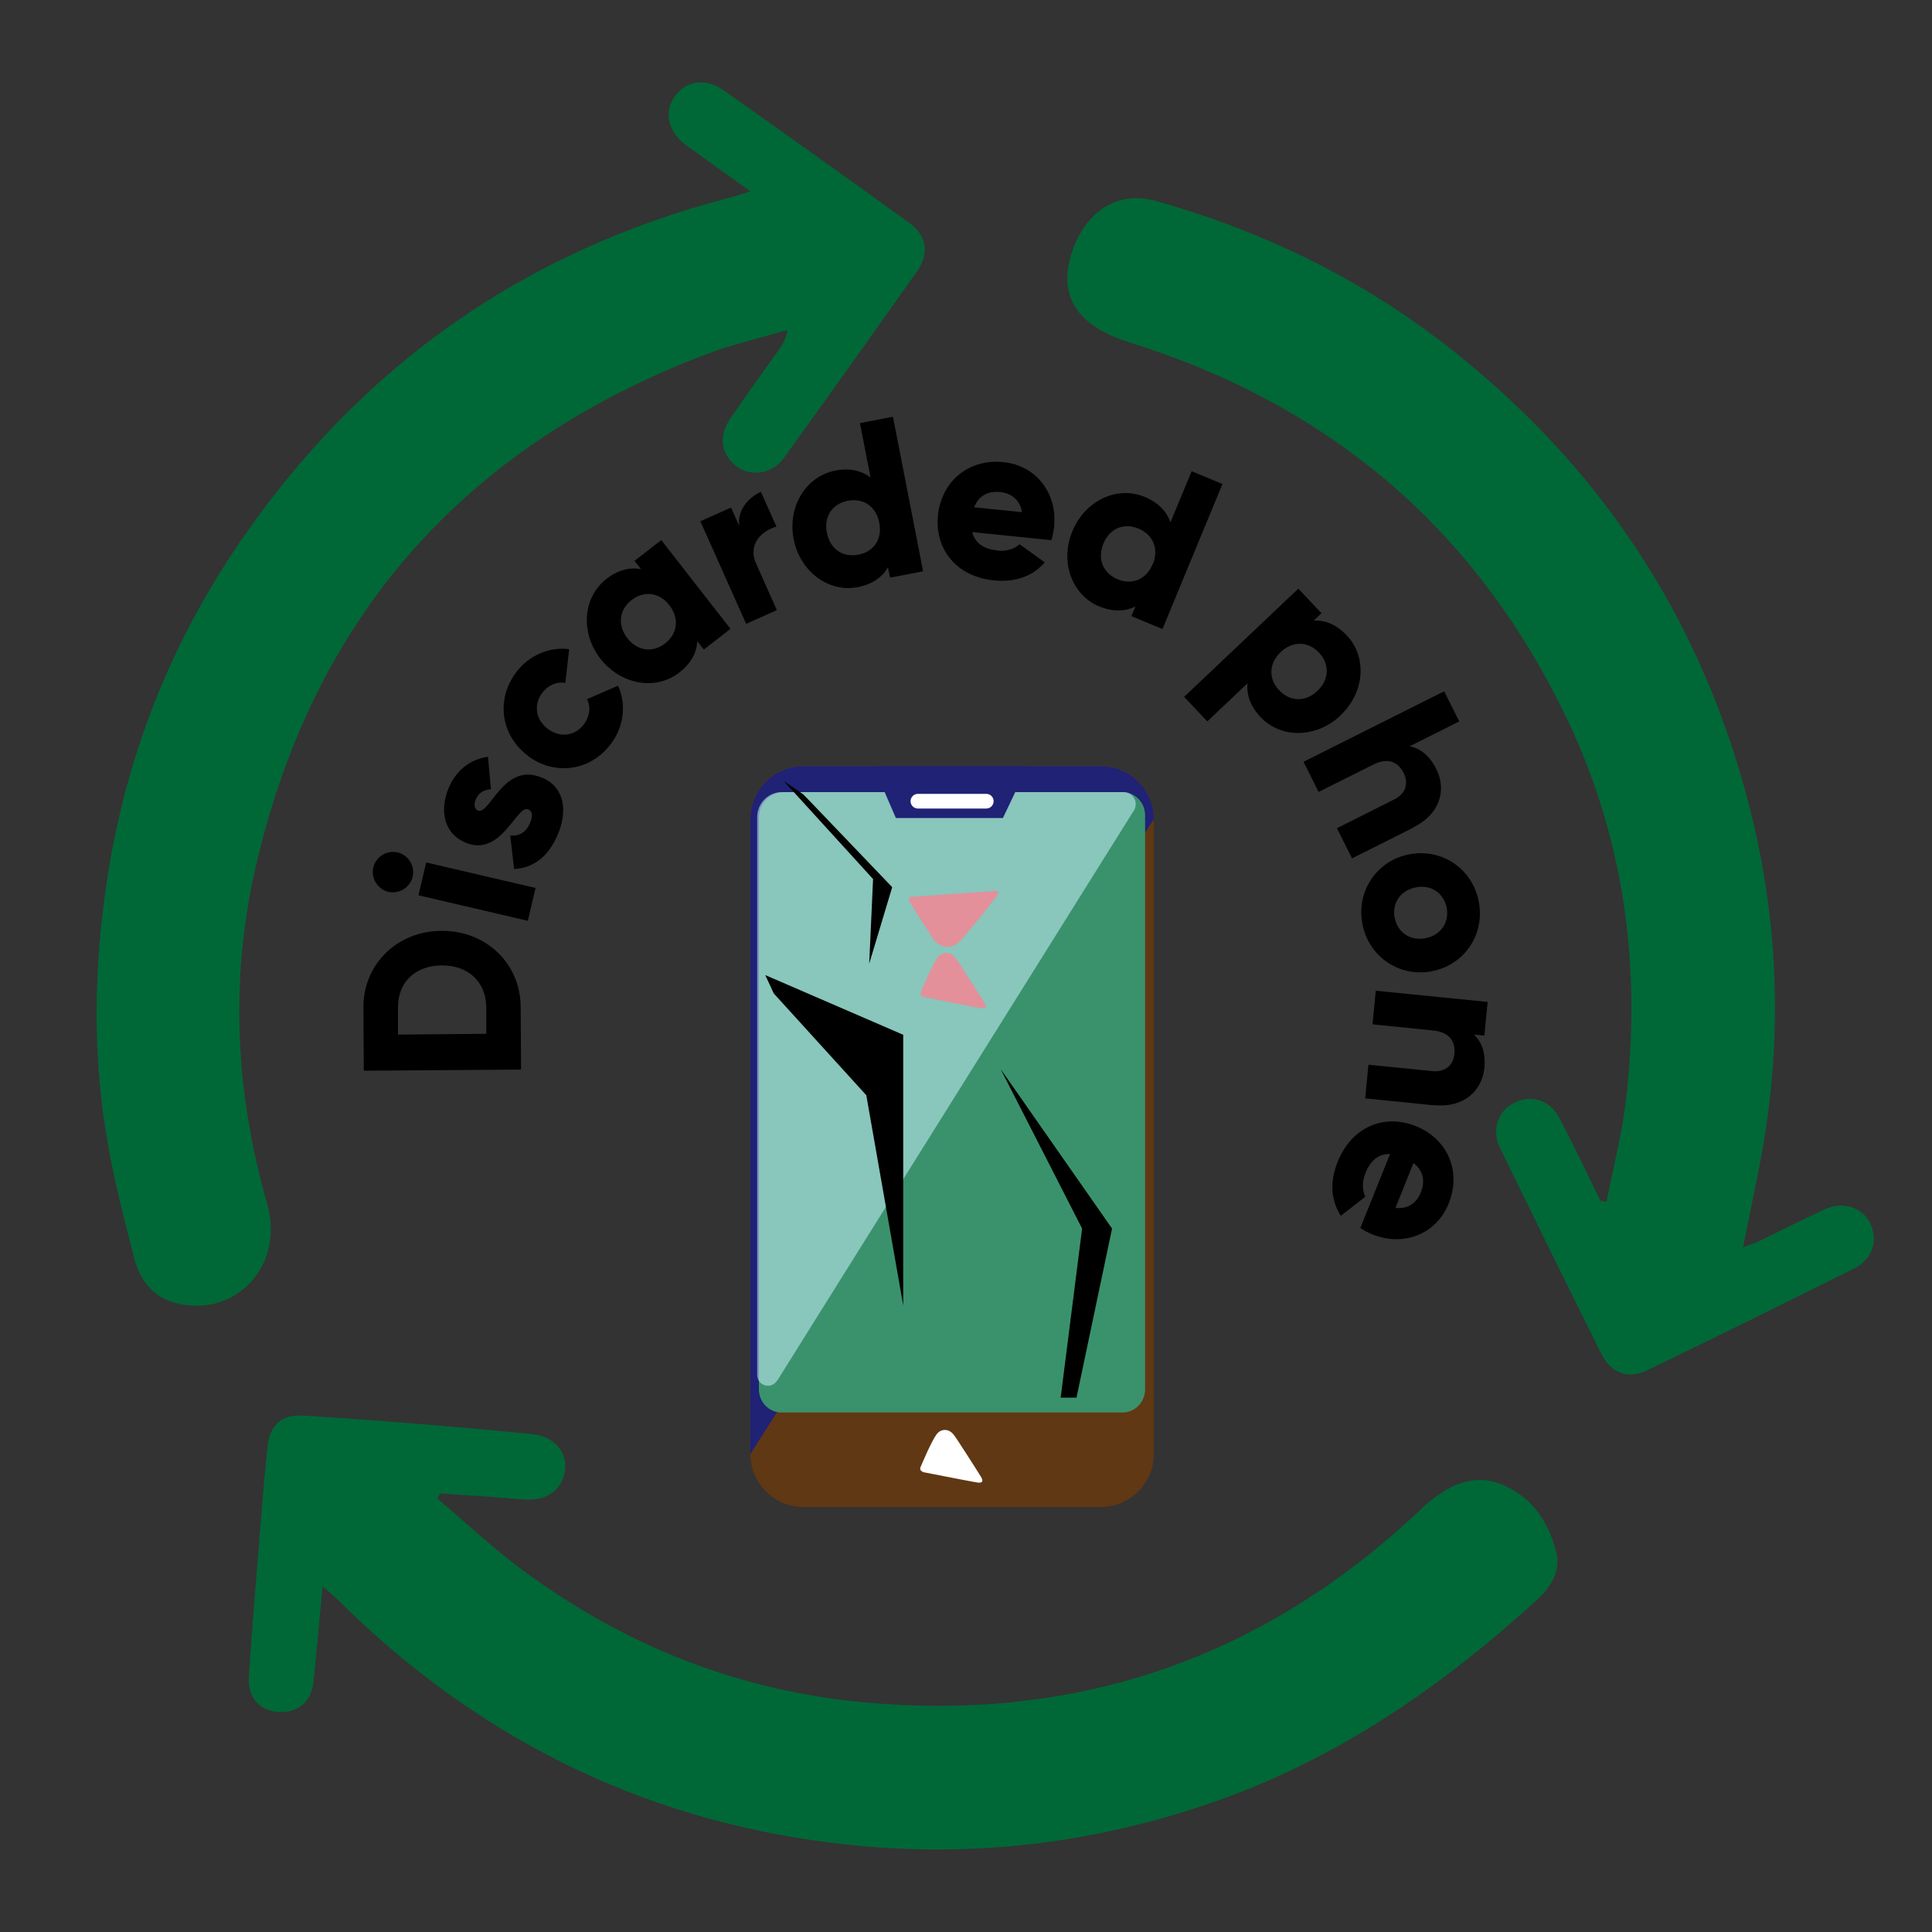 <?xml version="1.0" encoding="UTF-8"?><svg id="Layer_1" xmlns="http://www.w3.org/2000/svg" viewBox="0 0 100 100"><rect x="0" y="0" width="100" height="100" fill="#333333" stroke="none"/><defs><style>.cls-1{fill:#1f2275;}.cls-2{fill:#fff;}.cls-3{fill:#3a926c;}.cls-4{fill:#603813;}.cls-5{fill:#006837;}.cls-6{fill:#ff1d25;}.cls-7{fill:#ccf2ff;opacity:.54;}</style></defs><path d="m22.85,48.18c2.3-.02,4.08,1.68,4.1,3.92l.02,3.26-8.14.06-.02-3.26c-.02-2.24,1.74-3.97,4.04-3.98Zm.01,1.79c-1.4.01-2.27.9-2.26,2.18v1.4s4.57-.04,4.57-.04v-1.39c-.02-1.28-.91-2.16-2.31-2.15Z"/><path d="m20.1,46.16c-.55-.13-.91-.7-.78-1.26.13-.55.7-.91,1.26-.78.55.13.91.7.78,1.26-.13.55-.7.91-1.26.78Zm1.56.18l.4-1.7,5.66,1.32-.4,1.7-5.66-1.32Z"/><path d="m28.06,40.25c1.23.53,1.3,1.82.8,2.97-.46,1.07-1.21,1.71-2.25,1.76l-.2-1.73c.47.03.82-.17,1.02-.64.16-.38.13-.63-.09-.72-.59-.25-1.4,2.51-3.25,1.72-1.17-.5-1.33-1.73-.86-2.84.37-.87,1.08-1.47,2.03-1.6l.15,1.68c-.34.03-.63.16-.78.52-.12.28-.08.5.11.58.61.26,1.33-2.54,3.3-1.7Z"/><path d="m27.33,39.12c-1.39-1.03-1.68-2.88-.63-4.3.67-.91,1.74-1.35,2.76-1.22l-.2,1.75c-.44-.08-.89.11-1.2.52-.45.61-.34,1.38.3,1.86.64.48,1.42.36,1.87-.25.3-.41.36-.9.15-1.29l1.61-.7c.43.94.32,2.09-.36,3-1.05,1.42-2.91,1.68-4.3.64Z"/><path d="m34.24,27.97l3.57,4.58-1.38,1.07-.34-.43c-.03.59-.32,1.15-.93,1.62-1.2.94-3.01.65-4.08-.71-1.06-1.37-.9-3.19.3-4.13.61-.48,1.23-.62,1.8-.51l-.34-.43,1.38-1.07Zm.41,3.36c-.54-.69-1.33-.76-1.96-.27-.63.49-.75,1.28-.22,1.97.54.69,1.33.76,1.96.27.63-.49.75-1.28.22-1.97Z"/><path d="m39.38,25.45l.81,1.81c-.71.19-1.52.87-1.05,1.92l1.07,2.4-1.59.71-2.37-5.31,1.59-.71.42.95c-.1-.81.46-1.46,1.12-1.76Z"/><path d="m46.22,21.58l1.56,7.99-1.71.33-.11-.54c-.29.51-.8.88-1.56,1.03-1.5.29-2.98-.78-3.32-2.48-.33-1.7.64-3.25,2.14-3.55.76-.15,1.38,0,1.84.36l-.55-2.82,1.71-.33Zm-.71,5.47c-.17-.86-.84-1.28-1.63-1.13-.79.16-1.25.8-1.08,1.66.17.86.84,1.28,1.63,1.13.79-.15,1.25-.8,1.08-1.66Z"/><path d="m51.62,28.5c.47.05.9-.09,1.15-.33l1.31.94c-.65.73-1.54,1.04-2.64.93-1.98-.2-3.07-1.66-2.89-3.38.18-1.72,1.56-2.93,3.39-2.74,1.69.17,2.8,1.61,2.62,3.35-.03.24-.07.47-.14.69l-4.1-.42c.16.62.67.89,1.3.95Zm1.28-1.99c-.12-.69-.61-.99-1.13-1.04-.66-.07-1.13.21-1.35.79l2.49.25Z"/><path d="m63.28,25.04l-3.11,7.52-1.61-.67.21-.5c-.52.26-1.15.29-1.87,0-1.41-.58-2.06-2.3-1.39-3.9.66-1.6,2.33-2.36,3.74-1.77.72.3,1.14.76,1.33,1.32l1.1-2.65,1.61.67Zm-3.61,4.16c.33-.81,0-1.53-.74-1.84-.74-.31-1.49-.03-1.82.78-.33.81,0,1.53.73,1.84.74.31,1.49.03,1.82-.78Z"/><path d="m69.39,37.03c-1.26,1.19-3.09,1.2-4.14.09-.54-.57-.73-1.16-.68-1.75l-2.08,1.97-1.2-1.27,5.91-5.6,1.2,1.27-.4.38c.58-.03,1.17.2,1.71.77,1.05,1.11.94,2.94-.32,4.13Zm-1.2-1.27c.63-.6.63-1.4.08-1.98-.55-.58-1.35-.63-1.98-.03-.63.6-.63,1.4-.08,1.98.55.58,1.35.63,1.98.03Z"/><path d="m73.17,42.83l-3.19,1.6-.78-1.56,2.96-1.49c.65-.32.74-.88.49-1.38-.29-.57-.82-.8-1.56-.43l-2.84,1.42-.78-1.56,7.28-3.65.78,1.56-2.57,1.29c.53.09,1.04.48,1.38,1.17.53,1.05.23,2.32-1.18,3.02Z"/><path d="m72.94,44.22c1.7-.33,3.28.76,3.6,2.44.33,1.68-.72,3.28-2.42,3.61-1.7.33-3.28-.76-3.6-2.44-.33-1.68.72-3.28,2.42-3.61Zm.85,4.34c.81-.16,1.23-.84,1.09-1.58-.15-.74-.79-1.21-1.6-1.05-.81.16-1.24.83-1.09,1.58.15.74.79,1.21,1.6,1.05Z"/><path d="m74.21,57.21l-3.55-.36.17-1.74,3.3.33c.72.07,1.1-.34,1.15-.9.06-.64-.26-1.11-1.08-1.2l-3.16-.32.17-1.74,5.79.58-.17,1.74-.54-.05c.4.36.62.96.54,1.73-.12,1.17-1.05,2.08-2.61,1.92Z"/><path d="m70.67,60.74c-.18.44-.16.89,0,1.2l-1.27.99c-.52-.82-.58-1.77-.16-2.8.74-1.84,2.44-2.49,4.05-1.84,1.61.65,2.38,2.31,1.69,4.01-.63,1.57-2.32,2.25-3.95,1.59-.23-.09-.43-.2-.62-.33l1.54-3.83c-.64-.02-1.04.4-1.28.99Zm1.56,1.78c.69.08,1.12-.31,1.31-.8.25-.61.11-1.15-.38-1.52l-.93,2.32Z"/><path class="cls-5" d="m38.83,9.91c-.5.16-.79.26-1.09.33-10.66,2.77-19.1,8.73-25.31,17.8-3.86,5.63-6.19,11.87-7.05,18.65-.5,3.92-.53,7.84.07,11.73.35,2.26.92,4.49,1.5,6.71.29,1.11.96,2.03,2.2,2.33,3.09.75,5.58-1.98,4.68-5.14-1.64-5.73-1.94-11.53-.62-17.34,2.97-13.06,10.85-21.89,23.33-26.64,1.37-.52,2.81-.85,4.22-1.26-.08.48-.26.76-.46,1.04-.84,1.2-1.71,2.37-2.53,3.59-.61.9-.42,1.89.4,2.46.74.52,1.82.34,2.4-.46,2.31-3.21,4.61-6.43,6.89-9.66.66-.94.51-1.86-.42-2.53-3.18-2.3-6.38-4.58-9.58-6.84-.94-.67-1.98-.5-2.55.33-.56.82-.32,1.84.61,2.51,1.05.76,2.11,1.52,3.33,2.39Zm-22.15,72.19c.32.27.51.42.68.58,7.11,7.1,15.58,11.42,25.58,12.69,7.04.9,13.88.1,20.55-2.34,6.09-2.24,11.29-5.87,16.05-10.21.71-.65,1.26-1.48,1.01-2.48-.4-1.61-1.31-2.93-2.91-3.54-1.48-.56-2.72.14-3.84,1.08-.12.1-.22.22-.34.32-8.1,7.64-17.7,10.94-28.77,9.91-6.5-.61-12.36-2.94-17.6-6.81-1.56-1.15-2.98-2.49-4.46-3.74.05-.09.1-.18.15-.26,1.44.1,2.89.19,4.33.31,1.18.1,2.03-.5,2.14-1.56.1-.94-.61-1.71-1.71-1.82-1.79-.18-3.59-.34-5.39-.49-2.17-.17-4.35-.35-6.52-.47-1.07-.06-1.67.52-1.78,1.59-.11,1.05-.21,2.1-.29,3.16-.24,2.92-.48,5.83-.68,8.75-.07,1.09.55,1.78,1.54,1.84,1,.06,1.71-.53,1.81-1.58.16-1.57.3-3.15.47-4.94Zm66.47-19.9c-.1-.01-.2-.02-.31-.04-.7-1.42-1.37-2.85-2.1-4.25-.5-.97-1.47-1.28-2.36-.83-.84.42-1.19,1.39-.75,2.31,1.74,3.58,3.49,7.15,5.27,10.71.49.98,1.38,1.3,2.37.82,3.58-1.73,7.15-3.49,10.71-5.27.96-.48,1.25-1.49.8-2.37-.41-.8-1.4-1.12-2.35-.68-1.16.53-2.29,1.12-3.44,1.67-.23.11-.48.18-.77.29.37-1.88.76-3.63,1.06-5.39.98-5.79.74-11.55-.68-17.22-2.47-9.85-7.77-17.9-15.81-24.12-4.48-3.47-9.5-5.89-14.94-7.42-1.9-.54-3.5.41-4.27,2.38-.75,1.94-.25,3.44,1.57,4.4.7.37,1.5.59,2.26.84,10,3.36,17.27,9.81,21.77,19.33,2.94,6.24,3.78,12.84,2.97,19.66-.21,1.74-.66,3.46-1,5.19Z"/><path class="cls-4" d="m41.58,39.66h15.4c1.51,0,2.74,1.23,2.74,2.74v32.86c0,1.51-1.23,2.74-2.74,2.74h-15.4c-1.51,0-2.74-1.23-2.74-2.74v-32.86c0-1.51,1.23-2.74,2.74-2.74Z"/><path class="cls-1" d="m56.98,39.66h-15.4c-1.51,0-2.74,1.23-2.74,2.74v32.86l20.88-32.86c0-1.51-1.23-2.74-2.74-2.74Z"/><path class="cls-3" d="m58.1,73.11h-17.65c-.65,0-1.17-.54-1.17-1.2v-29.6c0-.73.57-1.31,1.28-1.31h17.54c.65,0,1.17.54,1.17,1.2v29.71c0,.66-.52,1.2-1.17,1.2Z"/><path class="cls-2" d="m50.7,76.75c-.09-.01-.2-.03-.31-.05-.23-.04-.46-.09-.69-.13-.28-.05-.55-.11-.83-.16-.32-.06-.64-.13-.97-.19-.05,0-.1-.02-.14-.04-.12-.05-.16-.14-.11-.25.06-.15.13-.3.2-.46.11-.25.22-.5.35-.75.08-.16.17-.33.28-.48.2-.28.57-.3.81-.06.09.09.16.2.23.3.16.25.32.5.48.74.26.4.52.81.77,1.21.02.04.04.08.06.12.05.11,0,.2-.15.19Z"/><path class="cls-6" d="m50.84,52.19c-.1-.01-.21-.03-.32-.05-.24-.04-.48-.09-.72-.14-.29-.06-.57-.11-.86-.17-.34-.07-.67-.13-1.01-.2-.05-.01-.1-.02-.15-.04-.12-.05-.16-.15-.11-.27.07-.16.14-.32.21-.48.12-.26.23-.52.36-.78.09-.17.18-.34.29-.5.21-.29.59-.32.85-.06.09.09.17.2.25.32.17.26.33.52.5.78.27.42.54.84.81,1.27.02.04.05.08.07.12.05.12,0,.2-.15.2Z"/><path class="cls-6" d="m51.43,46.11s.08,0,.12,0c.1,0,.15.08.1.17-.04.07-.09.13-.13.2-.3.38-.6.77-.91,1.15-.28.34-.57.68-.86,1.02-.14.16-.31.29-.53.34-.26.06-.49-.02-.7-.16-.13-.09-.21-.22-.29-.34-.27-.41-.54-.83-.8-1.25-.12-.18-.22-.37-.34-.56,0-.01-.01-.02-.02-.03-.07-.14-.03-.22.13-.23.56-.04,1.12-.08,1.68-.12.5-.04.99-.07,1.49-.11.35-.02.7-.04,1.05-.07,0,0,0,0,0,0Z"/><path class="cls-7" d="m40.22,71.46c-.3.48-1.03.27-1.03-.3v-28.86c0-.72.57-1.3,1.27-1.3h17.7c.49,0,.79.54.53.95l-18.46,29.51Z"/><polyline class="cls-1" points="51.91 42.34 46.37 42.34 45.21 39.66 53.19 39.66"/><path class="cls-2" d="m51.43,41.47c0,.21-.17.38-.38.38h-3.54c-.21,0-.38-.17-.38-.38h0c0-.21.17-.38.38-.38h3.54c.21,0,.38.17.38.38h0Z"/><polyline points="41.57 41.11 41.93 41.48 46.18 45.92 44.99 49.88 45.19 45.5 40.57 40.43"/><polygon points="55.72 72.34 57.56 63.59 51.79 55.33 56.01 63.59 54.9 72.34 55.72 72.34"/><polygon points="39.61 50.47 46.75 53.56 46.75 67.57 44.84 56.69 40.05 51.42 39.61 50.47"/></svg>